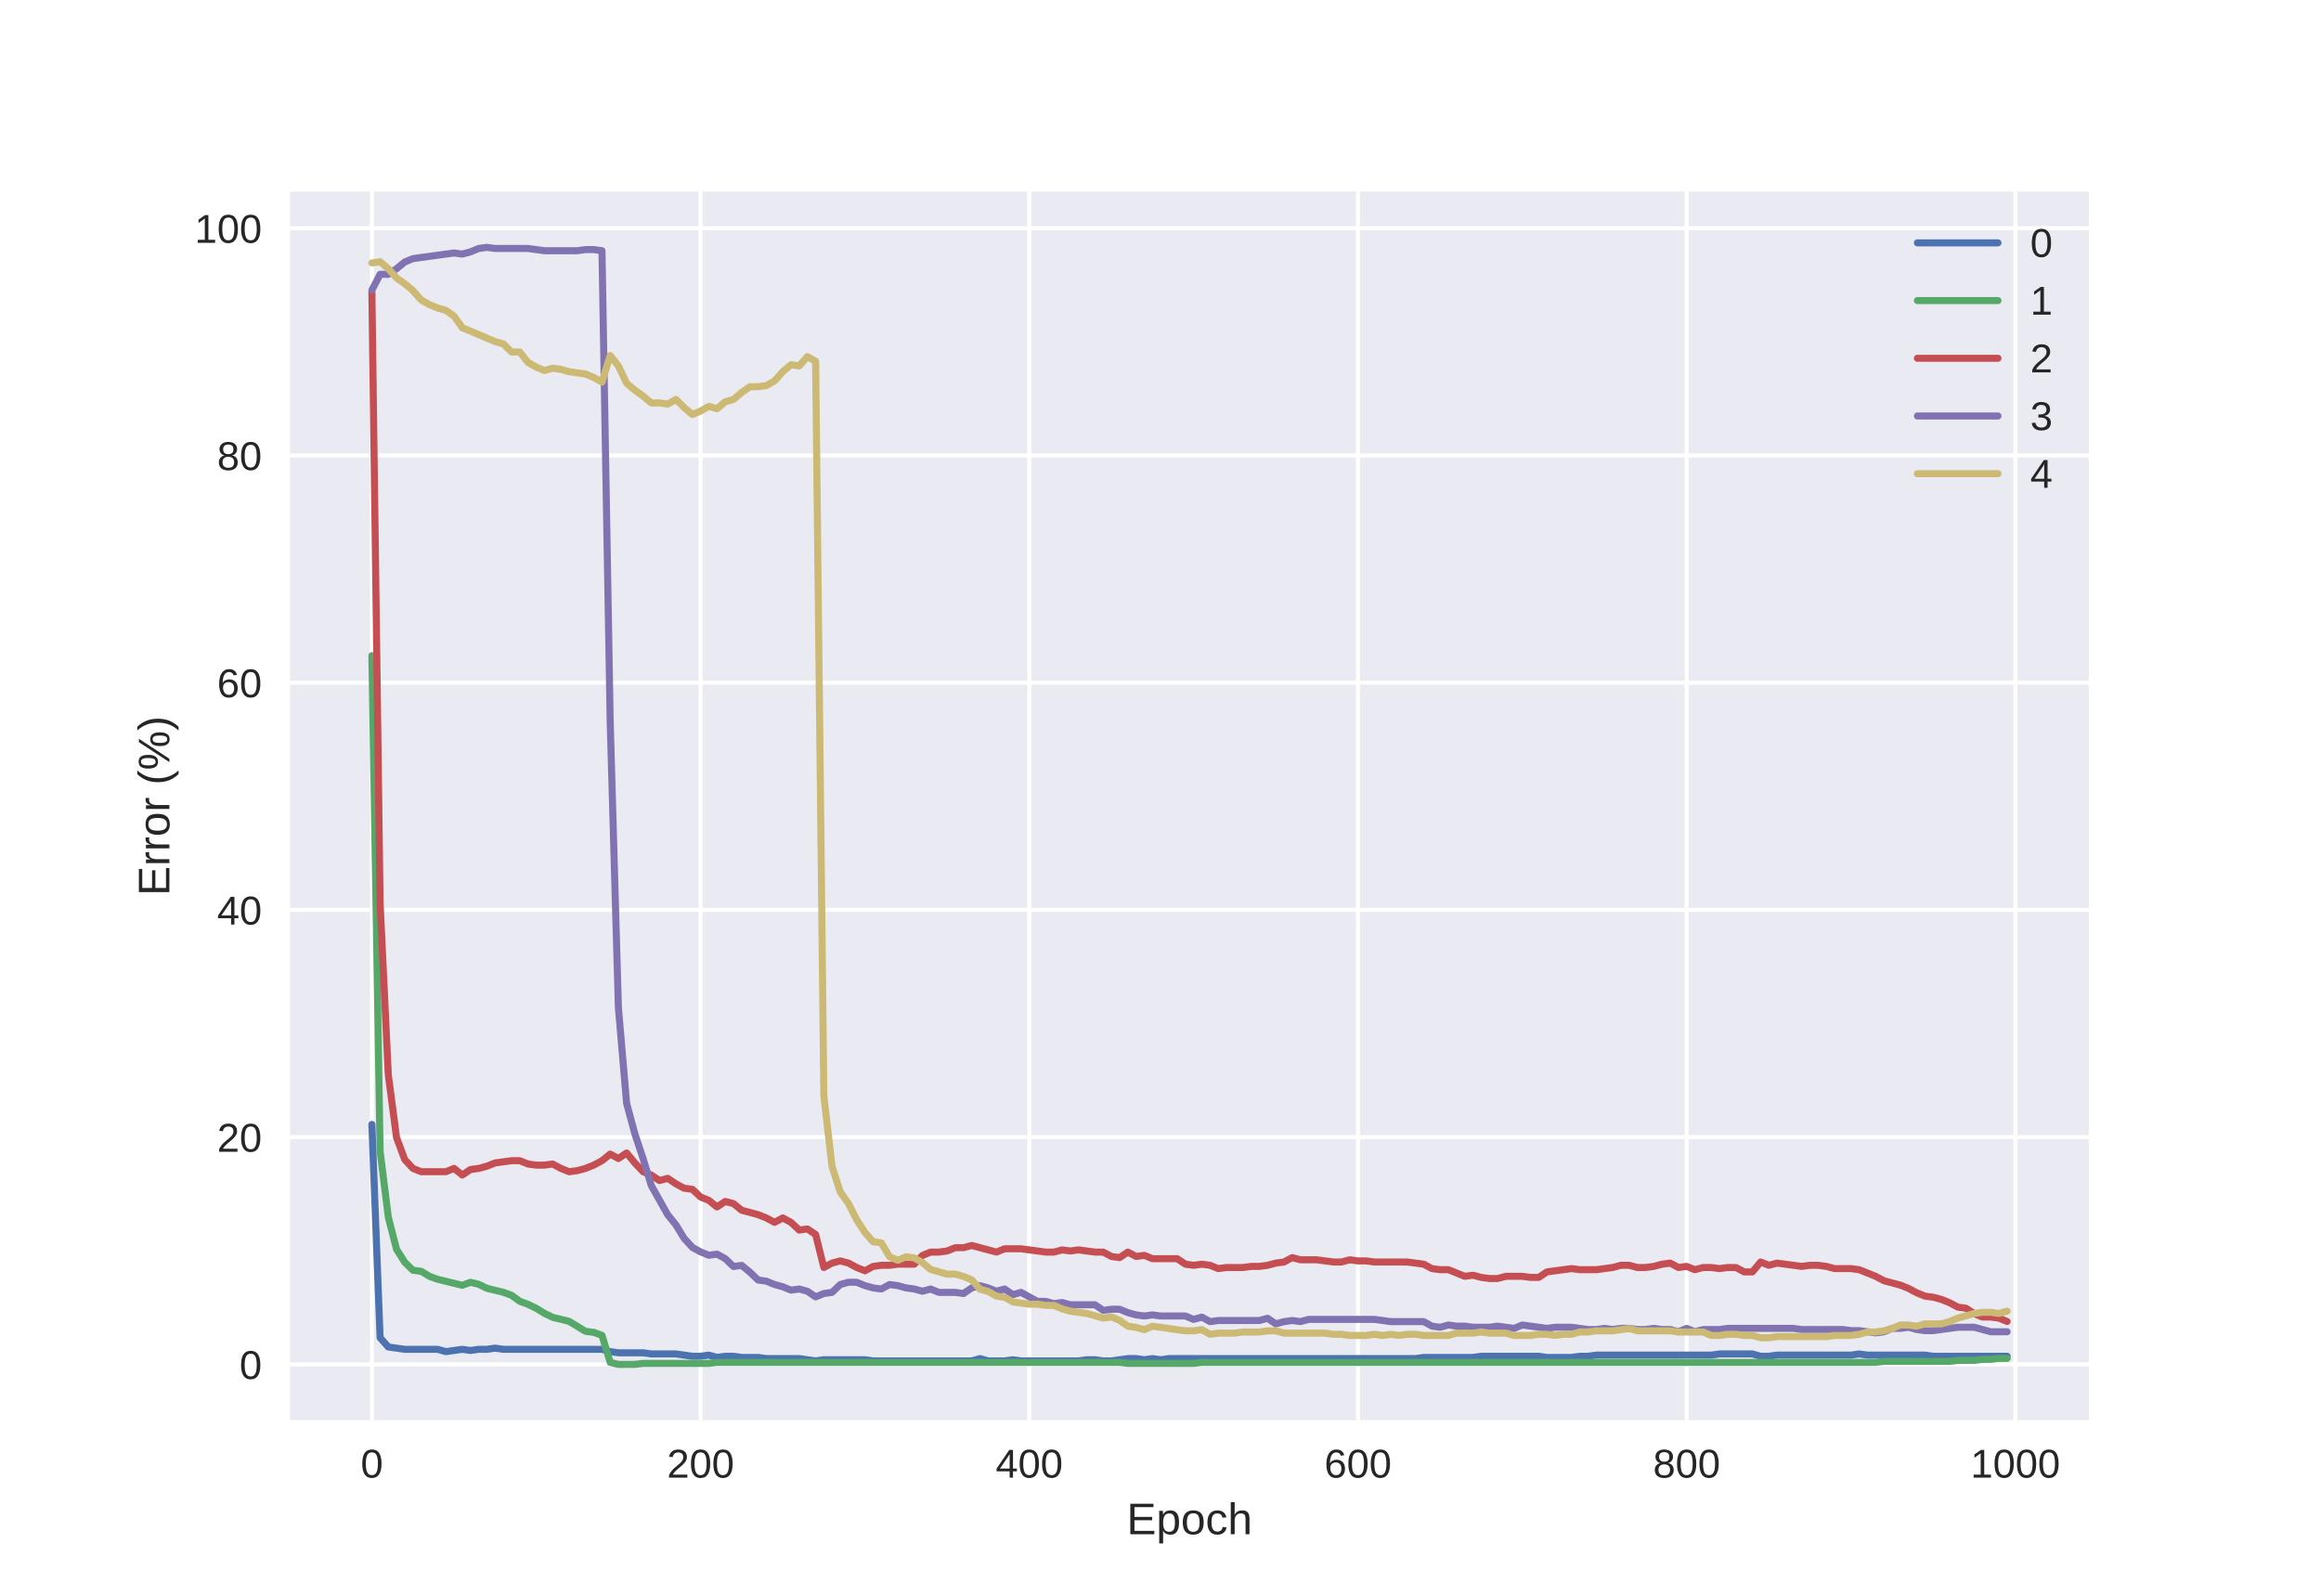 <?xml version="1.0" encoding="utf-8" standalone="no"?>
<!DOCTYPE svg PUBLIC "-//W3C//DTD SVG 1.1//EN"
  "http://www.w3.org/Graphics/SVG/1.1/DTD/svg11.dtd">
<!-- Created with matplotlib (https://matplotlib.org/) -->
<svg height="396pt" version="1.1" viewBox="0 0 576 396" width="576pt" xmlns="http://www.w3.org/2000/svg" xmlns:xlink="http://www.w3.org/1999/xlink">
 <defs>
  <style type="text/css">
*{stroke-linecap:butt;stroke-linejoin:round;}
  </style>
 </defs>
 <g id="figure_1">
  <g id="patch_1">
   <path d="M 0 396 
L 576 396 
L 576 0 
L 0 0 
z
" style="fill:#ffffff;"/>
  </g>
  <g id="axes_1">
   <g id="patch_2">
    <path d="M 72 352.44 
L 518.4 352.44 
L 518.4 47.52 
L 72 47.52 
z
" style="fill:#eaeaf2;"/>
   </g>
   <g id="matplotlib.axis_1">
    <g id="xtick_1">
     <g id="line2d_1">
      <path clip-path="url(#p3c50e3fef8)" d="M 92.291 352.44 
L 92.291 47.52 
" style="fill:none;stroke:#ffffff;stroke-linecap:round;"/>
     </g>
     <g id="line2d_2"/>
     <g id="text_1">
      <!-- 0 -->
      <defs>
       <path d="M 51.703 34.422 
Q 51.703 24.516 49.828 17.75 
Q 47.953 10.984 44.703 6.812 
Q 41.453 2.641 37.062 0.828 
Q 32.672 -0.984 27.688 -0.984 
Q 22.656 -0.984 18.312 0.828 
Q 13.969 2.641 10.766 6.781 
Q 7.562 10.938 5.734 17.703 
Q 3.906 24.469 3.906 34.422 
Q 3.906 44.828 5.734 51.641 
Q 7.562 58.453 10.781 62.5 
Q 14.016 66.547 18.406 68.188 
Q 22.797 69.828 27.984 69.828 
Q 32.906 69.828 37.219 68.188 
Q 41.547 66.547 44.766 62.5 
Q 48 58.453 49.844 51.641 
Q 51.703 44.828 51.703 34.422 
z
M 42.781 34.422 
Q 42.781 42.625 41.797 48.062 
Q 40.828 53.516 38.922 56.766 
Q 37.016 60.016 34.25 61.359 
Q 31.5 62.703 27.984 62.703 
Q 24.266 62.703 21.438 61.328 
Q 18.609 59.969 16.672 56.719 
Q 14.75 53.469 13.766 48.016 
Q 12.797 42.578 12.797 34.422 
Q 12.797 26.516 13.797 21.094 
Q 14.797 15.672 16.719 12.375 
Q 18.656 9.078 21.438 7.641 
Q 24.219 6.203 27.781 6.203 
Q 31.25 6.203 34.031 7.641 
Q 36.812 9.078 38.734 12.375 
Q 40.672 15.672 41.719 21.094 
Q 42.781 26.516 42.781 34.422 
z
" id="LiberationSans-48"/>
      </defs>
      <g style="fill:#262626;" transform="translate(89.51 366.687)scale(0.1 -0.1)">
       <use xlink:href="#LiberationSans-48"/>
      </g>
     </g>
    </g>
    <g id="xtick_2">
     <g id="line2d_3">
      <path clip-path="url(#p3c50e3fef8)" d="M 173.862 352.44 
L 173.862 47.52 
" style="fill:none;stroke:#ffffff;stroke-linecap:round;"/>
     </g>
     <g id="line2d_4"/>
     <g id="text_2">
      <!-- 200 -->
      <defs>
       <path d="M 5.031 0 
L 5.031 6.203 
Q 7.516 11.922 11.109 16.281 
Q 14.703 20.656 18.656 24.188 
Q 22.609 27.734 26.484 30.766 
Q 30.375 33.797 33.5 36.812 
Q 36.625 39.844 38.547 43.156 
Q 40.484 46.484 40.484 50.688 
Q 40.484 53.609 39.594 55.828 
Q 38.719 58.062 37.062 59.562 
Q 35.406 61.078 33.078 61.828 
Q 30.766 62.594 27.938 62.594 
Q 25.297 62.594 22.969 61.859 
Q 20.656 61.141 18.844 59.672 
Q 17.047 58.203 15.891 56.031 
Q 14.75 53.859 14.406 50.984 
L 5.422 51.812 
Q 5.859 55.516 7.469 58.781 
Q 9.078 62.062 11.906 64.531 
Q 14.75 67 18.719 68.406 
Q 22.703 69.828 27.938 69.828 
Q 33.062 69.828 37.062 68.609 
Q 41.062 67.391 43.812 64.984 
Q 46.578 62.594 48.047 59.078 
Q 49.516 55.562 49.516 50.984 
Q 49.516 47.516 48.266 44.391 
Q 47.016 41.266 44.938 38.422 
Q 42.875 35.594 40.141 32.953 
Q 37.406 30.328 34.422 27.812 
Q 31.453 25.297 28.422 22.828 
Q 25.391 20.359 22.719 17.859 
Q 20.062 15.375 17.969 12.812 
Q 15.875 10.25 14.703 7.469 
L 50.594 7.469 
L 50.594 0 
z
" id="LiberationSans-50"/>
      </defs>
      <g style="fill:#262626;" transform="translate(165.521 366.687)scale(0.1 -0.1)">
       <use xlink:href="#LiberationSans-50"/>
       <use x="55.615" xlink:href="#LiberationSans-48"/>
       <use x="111.23" xlink:href="#LiberationSans-48"/>
      </g>
     </g>
    </g>
    <g id="xtick_3">
     <g id="line2d_5">
      <path clip-path="url(#p3c50e3fef8)" d="M 255.434 352.44 
L 255.434 47.52 
" style="fill:none;stroke:#ffffff;stroke-linecap:round;"/>
     </g>
     <g id="line2d_6"/>
     <g id="text_3">
      <!-- 400 -->
      <defs>
       <path d="M 43.016 15.578 
L 43.016 0 
L 34.719 0 
L 34.719 15.578 
L 2.297 15.578 
L 2.297 22.406 
L 33.797 68.797 
L 43.016 68.797 
L 43.016 22.516 
L 52.688 22.516 
L 52.688 15.578 
z
M 34.719 58.891 
Q 34.625 58.641 34.234 57.938 
Q 33.844 57.234 33.344 56.344 
Q 32.859 55.469 32.344 54.562 
Q 31.844 53.656 31.453 53.078 
L 13.812 27.094 
Q 13.578 26.703 13.109 26.062 
Q 12.641 25.438 12.156 24.781 
Q 11.672 24.125 11.172 23.484 
Q 10.688 22.859 10.406 22.516 
L 34.719 22.516 
z
" id="LiberationSans-52"/>
      </defs>
      <g style="fill:#262626;" transform="translate(247.092 366.687)scale(0.1 -0.1)">
       <use xlink:href="#LiberationSans-52"/>
       <use x="55.615" xlink:href="#LiberationSans-48"/>
       <use x="111.23" xlink:href="#LiberationSans-48"/>
      </g>
     </g>
    </g>
    <g id="xtick_4">
     <g id="line2d_7">
      <path clip-path="url(#p3c50e3fef8)" d="M 337.005 352.44 
L 337.005 47.52 
" style="fill:none;stroke:#ffffff;stroke-linecap:round;"/>
     </g>
     <g id="line2d_8"/>
     <g id="text_4">
      <!-- 600 -->
      <defs>
       <path d="M 51.219 22.516 
Q 51.219 17.328 49.781 13 
Q 48.344 8.688 45.531 5.578 
Q 42.719 2.484 38.562 0.75 
Q 34.422 -0.984 29 -0.984 
Q 23 -0.984 18.5 1.312 
Q 14.016 3.609 11.031 7.922 
Q 8.062 12.25 6.562 18.531 
Q 5.078 24.812 5.078 32.812 
Q 5.078 42 6.766 48.922 
Q 8.453 55.859 11.625 60.5 
Q 14.797 65.141 19.359 67.484 
Q 23.922 69.828 29.688 69.828 
Q 33.203 69.828 36.281 69.094 
Q 39.359 68.359 41.875 66.719 
Q 44.391 65.094 46.281 62.406 
Q 48.188 59.719 49.312 55.812 
L 40.922 54.297 
Q 39.547 58.734 36.547 60.719 
Q 33.547 62.703 29.594 62.703 
Q 25.984 62.703 23.047 60.984 
Q 20.125 59.281 18.062 55.875 
Q 16.016 52.484 14.906 47.359 
Q 13.812 42.234 13.812 35.406 
Q 16.219 39.844 20.562 42.156 
Q 24.906 44.484 30.516 44.484 
Q 35.203 44.484 39.016 42.969 
Q 42.828 41.453 45.531 38.594 
Q 48.25 35.75 49.734 31.672 
Q 51.219 27.594 51.219 22.516 
z
M 42.281 22.125 
Q 42.281 25.688 41.406 28.562 
Q 40.531 31.453 38.766 33.469 
Q 37.016 35.5 34.422 36.594 
Q 31.844 37.703 28.422 37.703 
Q 26.031 37.703 23.578 36.984 
Q 21.141 36.281 19.156 34.688 
Q 17.188 33.109 15.938 30.516 
Q 14.703 27.938 14.703 24.219 
Q 14.703 20.406 15.672 17.109 
Q 16.656 13.812 18.484 11.375 
Q 20.312 8.938 22.891 7.516 
Q 25.484 6.109 28.719 6.109 
Q 31.891 6.109 34.406 7.203 
Q 36.922 8.297 38.672 10.375 
Q 40.438 12.453 41.359 15.422 
Q 42.281 18.406 42.281 22.125 
z
" id="LiberationSans-54"/>
      </defs>
      <g style="fill:#262626;" transform="translate(328.664 366.687)scale(0.1 -0.1)">
       <use xlink:href="#LiberationSans-54"/>
       <use x="55.615" xlink:href="#LiberationSans-48"/>
       <use x="111.23" xlink:href="#LiberationSans-48"/>
      </g>
     </g>
    </g>
    <g id="xtick_5">
     <g id="line2d_9">
      <path clip-path="url(#p3c50e3fef8)" d="M 418.577 352.44 
L 418.577 47.52 
" style="fill:none;stroke:#ffffff;stroke-linecap:round;"/>
     </g>
     <g id="line2d_10"/>
     <g id="text_5">
      <!-- 800 -->
      <defs>
       <path d="M 51.266 19.188 
Q 51.266 14.797 49.875 11.109 
Q 48.484 7.422 45.625 4.734 
Q 42.781 2.047 38.328 0.531 
Q 33.891 -0.984 27.828 -0.984 
Q 21.781 -0.984 17.359 0.531 
Q 12.938 2.047 10.031 4.703 
Q 7.125 7.375 5.734 11.062 
Q 4.344 14.75 4.344 19.094 
Q 4.344 22.859 5.484 25.781 
Q 6.641 28.719 8.562 30.828 
Q 10.5 32.953 12.969 34.25 
Q 15.438 35.547 18.062 35.984 
L 18.062 36.188 
Q 15.188 36.859 12.906 38.375 
Q 10.641 39.891 9.094 42.016 
Q 7.562 44.141 6.75 46.719 
Q 5.953 49.312 5.953 52.203 
Q 5.953 55.812 7.344 59 
Q 8.734 62.203 11.469 64.625 
Q 14.203 67.047 18.25 68.438 
Q 22.312 69.828 27.641 69.828 
Q 33.25 69.828 37.375 68.406 
Q 41.5 67 44.203 64.578 
Q 46.922 62.156 48.234 58.938 
Q 49.562 55.719 49.562 52.094 
Q 49.562 49.266 48.75 46.672 
Q 47.953 44.094 46.406 41.969 
Q 44.875 39.844 42.594 38.344 
Q 40.328 36.859 37.359 36.281 
L 37.359 36.078 
Q 40.328 35.594 42.859 34.297 
Q 45.406 33.016 47.266 30.891 
Q 49.125 28.766 50.188 25.828 
Q 51.266 22.906 51.266 19.188 
z
M 40.438 51.609 
Q 40.438 54.203 39.766 56.344 
Q 39.109 58.5 37.594 60.031 
Q 36.078 61.578 33.641 62.422 
Q 31.203 63.281 27.641 63.281 
Q 24.172 63.281 21.781 62.422 
Q 19.391 61.578 17.844 60.031 
Q 16.312 58.5 15.625 56.344 
Q 14.938 54.203 14.938 51.609 
Q 14.938 49.562 15.469 47.406 
Q 16.016 45.266 17.422 43.5 
Q 18.844 41.75 21.328 40.625 
Q 23.828 39.5 27.734 39.5 
Q 31.891 39.5 34.406 40.625 
Q 36.922 41.75 38.25 43.5 
Q 39.594 45.266 40.016 47.406 
Q 40.438 49.562 40.438 51.609 
z
M 42.141 20.016 
Q 42.141 22.516 41.453 24.828 
Q 40.766 27.156 39.109 28.938 
Q 37.453 30.719 34.641 31.812 
Q 31.844 32.906 27.641 32.906 
Q 23.781 32.906 21.062 31.812 
Q 18.359 30.719 16.672 28.906 
Q 14.984 27.094 14.203 24.719 
Q 13.422 22.359 13.422 19.828 
Q 13.422 16.656 14.203 14.031 
Q 14.984 11.422 16.688 9.547 
Q 18.406 7.672 21.188 6.641 
Q 23.969 5.609 27.938 5.609 
Q 31.938 5.609 34.672 6.641 
Q 37.406 7.672 39.062 9.547 
Q 40.719 11.422 41.422 14.078 
Q 42.141 16.75 42.141 20.016 
z
" id="LiberationSans-56"/>
      </defs>
      <g style="fill:#262626;" transform="translate(410.235 366.687)scale(0.1 -0.1)">
       <use xlink:href="#LiberationSans-56"/>
       <use x="55.615" xlink:href="#LiberationSans-48"/>
       <use x="111.23" xlink:href="#LiberationSans-48"/>
      </g>
     </g>
    </g>
    <g id="xtick_6">
     <g id="line2d_11">
      <path clip-path="url(#p3c50e3fef8)" d="M 500.148 352.44 
L 500.148 47.52 
" style="fill:none;stroke:#ffffff;stroke-linecap:round;"/>
     </g>
     <g id="line2d_12"/>
     <g id="text_6">
      <!-- 1000 -->
      <defs>
       <path d="M 7.625 0 
L 7.625 7.469 
L 25.141 7.469 
L 25.141 60.406 
L 9.625 49.312 
L 9.625 57.625 
L 25.875 68.797 
L 33.984 68.797 
L 33.984 7.469 
L 50.734 7.469 
L 50.734 0 
z
" id="LiberationSans-49"/>
      </defs>
      <g style="fill:#262626;" transform="translate(489.027 366.687)scale(0.1 -0.1)">
       <use xlink:href="#LiberationSans-49"/>
       <use x="55.615" xlink:href="#LiberationSans-48"/>
       <use x="111.23" xlink:href="#LiberationSans-48"/>
       <use x="166.846" xlink:href="#LiberationSans-48"/>
      </g>
     </g>
    </g>
    <g id="text_7">
     <!-- Epoch -->
     <defs>
      <path d="M 8.203 0 
L 8.203 68.797 
L 60.406 68.797 
L 60.406 61.188 
L 17.531 61.188 
L 17.531 39.109 
L 57.469 39.109 
L 57.469 31.594 
L 17.531 31.594 
L 17.531 7.625 
L 62.406 7.625 
L 62.406 0 
z
" id="LiberationSans-69"/>
      <path d="M 51.422 26.656 
Q 51.422 20.656 50.438 15.578 
Q 49.469 10.5 47.188 6.828 
Q 44.922 3.172 41.188 1.094 
Q 37.453 -0.984 31.984 -0.984 
Q 26.312 -0.984 22.062 1.172 
Q 17.828 3.328 15.578 8.203 
L 15.328 8.203 
Q 15.375 8.109 15.406 7.328 
Q 15.438 6.547 15.453 5.375 
Q 15.484 4.203 15.5 2.75 
Q 15.531 1.312 15.531 -0.094 
L 15.531 -20.75 
L 6.734 -20.75 
L 6.734 42.047 
Q 6.734 43.953 6.703 45.703 
Q 6.688 47.469 6.641 48.906 
Q 6.594 50.344 6.547 51.359 
Q 6.5 52.391 6.453 52.828 
L 14.938 52.828 
Q 14.984 52.688 15.062 51.797 
Q 15.141 50.922 15.203 49.672 
Q 15.281 48.438 15.359 47.016 
Q 15.438 45.609 15.438 44.344 
L 15.625 44.344 
Q 16.844 46.875 18.406 48.656 
Q 19.969 50.438 21.969 51.578 
Q 23.969 52.734 26.438 53.25 
Q 28.906 53.766 31.984 53.766 
Q 37.453 53.766 41.188 51.812 
Q 44.922 49.859 47.188 46.312 
Q 49.469 42.781 50.438 37.766 
Q 51.422 32.766 51.422 26.656 
z
M 42.188 26.469 
Q 42.188 31.344 41.594 35.156 
Q 41.016 38.969 39.578 41.594 
Q 38.141 44.234 35.734 45.594 
Q 33.344 46.969 29.734 46.969 
Q 26.812 46.969 24.219 46.141 
Q 21.625 45.312 19.703 42.969 
Q 17.781 40.625 16.656 36.5 
Q 15.531 32.375 15.531 25.781 
Q 15.531 20.172 16.453 16.281 
Q 17.391 12.406 19.172 10.016 
Q 20.953 7.625 23.578 6.562 
Q 26.219 5.516 29.641 5.516 
Q 33.297 5.516 35.719 6.922 
Q 38.141 8.344 39.578 11.031 
Q 41.016 13.719 41.594 17.594 
Q 42.188 21.484 42.188 26.469 
z
" id="LiberationSans-112"/>
      <path d="M 51.422 26.469 
Q 51.422 12.594 45.312 5.797 
Q 39.203 -0.984 27.594 -0.984 
Q 22.078 -0.984 17.719 0.672 
Q 13.375 2.344 10.375 5.766 
Q 7.375 9.188 5.781 14.328 
Q 4.203 19.484 4.203 26.469 
Q 4.203 53.812 27.875 53.812 
Q 34.031 53.812 38.5 52.094 
Q 42.969 50.391 45.828 46.969 
Q 48.688 43.562 50.047 38.422 
Q 51.422 33.297 51.422 26.469 
z
M 42.188 26.469 
Q 42.188 32.625 41.234 36.625 
Q 40.281 40.625 38.453 43.016 
Q 36.625 45.406 33.984 46.359 
Q 31.344 47.312 28.031 47.312 
Q 24.656 47.312 21.938 46.312 
Q 19.234 45.312 17.328 42.891 
Q 15.438 40.484 14.422 36.469 
Q 13.422 32.469 13.422 26.469 
Q 13.422 20.312 14.5 16.281 
Q 15.578 12.25 17.453 9.859 
Q 19.344 7.469 21.906 6.484 
Q 24.469 5.516 27.484 5.516 
Q 30.859 5.516 33.594 6.469 
Q 36.328 7.422 38.234 9.812 
Q 40.141 12.203 41.156 16.25 
Q 42.188 20.312 42.188 26.469 
z
" id="LiberationSans-111"/>
      <path d="M 13.422 26.656 
Q 13.422 22.125 14.078 18.312 
Q 14.75 14.5 16.312 11.734 
Q 17.875 8.984 20.438 7.469 
Q 23 5.953 26.766 5.953 
Q 31.453 5.953 34.594 8.484 
Q 37.75 11.031 38.484 16.312 
L 47.359 15.719 
Q 46.922 12.453 45.453 9.422 
Q 44 6.391 41.484 4.094 
Q 38.969 1.812 35.344 0.406 
Q 31.734 -0.984 27 -0.984 
Q 20.797 -0.984 16.453 1.109 
Q 12.109 3.219 9.391 6.906 
Q 6.688 10.594 5.469 15.594 
Q 4.25 20.609 4.25 26.469 
Q 4.25 31.781 5.125 35.859 
Q 6 39.938 7.594 42.984 
Q 9.188 46.047 11.328 48.125 
Q 13.484 50.203 15.984 51.438 
Q 18.5 52.688 21.281 53.25 
Q 24.078 53.812 26.906 53.812 
Q 31.344 53.812 34.812 52.594 
Q 38.281 51.375 40.797 49.25 
Q 43.312 47.125 44.875 44.234 
Q 46.438 41.359 47.078 38.031 
L 38.031 37.359 
Q 37.359 41.75 34.562 44.328 
Q 31.781 46.922 26.656 46.922 
Q 22.906 46.922 20.391 45.672 
Q 17.875 44.438 16.312 41.922 
Q 14.75 39.406 14.078 35.594 
Q 13.422 31.781 13.422 26.656 
z
" id="LiberationSans-99"/>
      <path d="M 15.484 43.797 
Q 16.938 46.484 18.641 48.359 
Q 20.359 50.25 22.406 51.469 
Q 24.469 52.688 26.906 53.25 
Q 29.344 53.812 32.375 53.812 
Q 37.453 53.812 40.703 52.438 
Q 43.953 51.078 45.828 48.609 
Q 47.703 46.141 48.406 42.719 
Q 49.125 39.312 49.125 35.203 
L 49.125 0 
L 40.281 0 
L 40.281 33.5 
Q 40.281 36.859 39.859 39.391 
Q 39.453 41.938 38.281 43.625 
Q 37.109 45.312 34.953 46.156 
Q 32.812 47.016 29.391 47.016 
Q 26.266 47.016 23.75 45.891 
Q 21.234 44.781 19.453 42.719 
Q 17.672 40.672 16.688 37.734 
Q 15.719 34.812 15.719 31.156 
L 15.719 0 
L 6.938 0 
L 6.938 72.469 
L 15.719 72.469 
L 15.719 53.609 
Q 15.719 52 15.672 50.391 
Q 15.625 48.781 15.547 47.406 
Q 15.484 46.047 15.422 45.094 
Q 15.375 44.141 15.328 43.797 
z
" id="LiberationSans-104"/>
     </defs>
     <g style="fill:#262626;" transform="translate(279.606 380.733)scale(0.11 -0.11)">
      <use xlink:href="#LiberationSans-69"/>
      <use x="66.699" xlink:href="#LiberationSans-112"/>
      <use x="122.314" xlink:href="#LiberationSans-111"/>
      <use x="177.93" xlink:href="#LiberationSans-99"/>
      <use x="227.93" xlink:href="#LiberationSans-104"/>
     </g>
    </g>
   </g>
   <g id="matplotlib.axis_2">
    <g id="ytick_1">
     <g id="line2d_13">
      <path clip-path="url(#p3c50e3fef8)" d="M 72 338.58 
L 518.4 338.58 
" style="fill:none;stroke:#ffffff;stroke-linecap:round;"/>
     </g>
     <g id="line2d_14"/>
     <g id="text_8">
      <!-- 0 -->
      <g style="fill:#262626;" transform="translate(59.439 342.203)scale(0.1 -0.1)">
       <use xlink:href="#LiberationSans-48"/>
      </g>
     </g>
    </g>
    <g id="ytick_2">
     <g id="line2d_15">
      <path clip-path="url(#p3c50e3fef8)" d="M 72 282.191 
L 518.4 282.191 
" style="fill:none;stroke:#ffffff;stroke-linecap:round;"/>
     </g>
     <g id="line2d_16"/>
     <g id="text_9">
      <!-- 20 -->
      <g style="fill:#262626;" transform="translate(53.878 285.814)scale(0.1 -0.1)">
       <use xlink:href="#LiberationSans-50"/>
       <use x="55.615" xlink:href="#LiberationSans-48"/>
      </g>
     </g>
    </g>
    <g id="ytick_3">
     <g id="line2d_17">
      <path clip-path="url(#p3c50e3fef8)" d="M 72 225.802 
L 518.4 225.802 
" style="fill:none;stroke:#ffffff;stroke-linecap:round;"/>
     </g>
     <g id="line2d_18"/>
     <g id="text_10">
      <!-- 40 -->
      <g style="fill:#262626;" transform="translate(53.878 229.425)scale(0.1 -0.1)">
       <use xlink:href="#LiberationSans-52"/>
       <use x="55.615" xlink:href="#LiberationSans-48"/>
      </g>
     </g>
    </g>
    <g id="ytick_4">
     <g id="line2d_19">
      <path clip-path="url(#p3c50e3fef8)" d="M 72 169.413 
L 518.4 169.413 
" style="fill:none;stroke:#ffffff;stroke-linecap:round;"/>
     </g>
     <g id="line2d_20"/>
     <g id="text_11">
      <!-- 60 -->
      <g style="fill:#262626;" transform="translate(53.878 173.036)scale(0.1 -0.1)">
       <use xlink:href="#LiberationSans-54"/>
       <use x="55.615" xlink:href="#LiberationSans-48"/>
      </g>
     </g>
    </g>
    <g id="ytick_5">
     <g id="line2d_21">
      <path clip-path="url(#p3c50e3fef8)" d="M 72 113.024 
L 518.4 113.024 
" style="fill:none;stroke:#ffffff;stroke-linecap:round;"/>
     </g>
     <g id="line2d_22"/>
     <g id="text_12">
      <!-- 80 -->
      <g style="fill:#262626;" transform="translate(53.878 116.647)scale(0.1 -0.1)">
       <use xlink:href="#LiberationSans-56"/>
       <use x="55.615" xlink:href="#LiberationSans-48"/>
      </g>
     </g>
    </g>
    <g id="ytick_6">
     <g id="line2d_23">
      <path clip-path="url(#p3c50e3fef8)" d="M 72 56.634 
L 518.4 56.634 
" style="fill:none;stroke:#ffffff;stroke-linecap:round;"/>
     </g>
     <g id="line2d_24"/>
     <g id="text_13">
      <!-- 100 -->
      <g style="fill:#262626;" transform="translate(48.317 60.258)scale(0.1 -0.1)">
       <use xlink:href="#LiberationSans-49"/>
       <use x="55.615" xlink:href="#LiberationSans-48"/>
       <use x="111.23" xlink:href="#LiberationSans-48"/>
      </g>
     </g>
    </g>
    <g id="text_14">
     <!-- Error (%) -->
     <defs>
      <path d="M 6.938 0 
L 6.938 40.531 
Q 6.938 42.188 6.906 43.922 
Q 6.891 45.656 6.828 47.266 
Q 6.781 48.875 6.734 50.281 
Q 6.688 51.703 6.641 52.828 
L 14.938 52.828 
Q 14.984 51.703 15.062 50.266 
Q 15.141 48.828 15.203 47.312 
Q 15.281 45.797 15.297 44.406 
Q 15.328 43.016 15.328 42.047 
L 15.531 42.047 
Q 16.453 45.062 17.5 47.281 
Q 18.562 49.516 19.969 50.953 
Q 21.391 52.391 23.344 53.094 
Q 25.297 53.812 28.078 53.812 
Q 29.156 53.812 30.125 53.641 
Q 31.109 53.469 31.641 53.328 
L 31.641 45.266 
Q 30.766 45.516 29.594 45.625 
Q 28.422 45.75 26.953 45.75 
Q 23.922 45.75 21.797 44.375 
Q 19.672 43.016 18.328 40.594 
Q 17 38.188 16.359 34.844 
Q 15.719 31.5 15.719 27.547 
L 15.719 0 
z
" id="LiberationSans-114"/>
      <path id="LiberationSans-32"/>
      <path d="M 6.203 25.984 
Q 6.203 32.766 7.219 38.969 
Q 8.25 45.172 10.438 50.875 
Q 12.641 56.594 16.062 61.953 
Q 19.484 67.328 24.219 72.469 
L 32.719 72.469 
Q 28.125 67.328 24.781 61.938 
Q 21.438 56.547 19.281 50.797 
Q 17.141 45.062 16.094 38.859 
Q 15.047 32.672 15.047 25.875 
Q 15.047 19.094 16.094 12.891 
Q 17.141 6.688 19.281 0.922 
Q 21.438 -4.828 24.781 -10.203 
Q 28.125 -15.578 32.719 -20.703 
L 24.219 -20.703 
Q 19.484 -15.578 16.062 -10.203 
Q 12.641 -4.828 10.438 0.875 
Q 8.25 6.594 7.219 12.766 
Q 6.203 18.953 6.203 25.781 
z
" id="LiberationSans-40"/>
      <path d="M 85.359 21.188 
Q 85.359 15.094 84.109 10.906 
Q 82.859 6.734 80.734 4.172 
Q 78.609 1.609 75.781 0.5 
Q 72.953 -0.594 69.734 -0.594 
Q 66.5 -0.594 63.688 0.5 
Q 60.891 1.609 58.812 4.141 
Q 56.734 6.688 55.531 10.859 
Q 54.344 15.047 54.344 21.188 
Q 54.344 27.688 55.516 31.938 
Q 56.688 36.188 58.781 38.703 
Q 60.891 41.219 63.75 42.219 
Q 66.609 43.219 69.922 43.219 
Q 73.141 43.219 75.953 42.219 
Q 78.766 41.219 80.828 38.703 
Q 82.906 36.188 84.125 31.938 
Q 85.359 27.688 85.359 21.188 
z
M 25.734 0 
L 18.172 0 
L 63.188 68.797 
L 70.844 68.797 
z
M 19.234 69.391 
Q 22.359 69.391 25.141 68.391 
Q 27.938 67.391 30.031 64.891 
Q 32.125 62.406 33.312 58.203 
Q 34.516 54 34.516 47.609 
Q 34.516 41.453 33.297 37.25 
Q 32.078 33.062 30 30.438 
Q 27.938 27.828 25.094 26.703 
Q 22.266 25.594 19.047 25.594 
Q 15.766 25.594 12.938 26.703 
Q 10.109 27.828 8.031 30.422 
Q 5.953 33.016 4.75 37.203 
Q 3.562 41.406 3.562 47.609 
Q 3.562 54 4.75 58.203 
Q 5.953 62.406 8.047 64.891 
Q 10.156 67.391 13.031 68.391 
Q 15.922 69.391 19.234 69.391 
z
M 78.125 21.188 
Q 78.125 26.031 77.578 29.219 
Q 77.047 32.422 76 34.328 
Q 74.953 36.234 73.406 37.016 
Q 71.875 37.797 69.922 37.797 
Q 67.875 37.797 66.312 36.984 
Q 64.75 36.188 63.672 34.281 
Q 62.594 32.375 62.062 29.172 
Q 61.531 25.984 61.531 21.188 
Q 61.531 16.547 62.078 13.422 
Q 62.641 10.297 63.688 8.375 
Q 64.75 6.453 66.281 5.609 
Q 67.828 4.781 69.828 4.781 
Q 71.734 4.781 73.266 5.609 
Q 74.812 6.453 75.875 8.375 
Q 76.953 10.297 77.531 13.422 
Q 78.125 16.547 78.125 21.188 
z
M 27.344 47.609 
Q 27.344 52.391 26.797 55.562 
Q 26.266 58.734 25.234 60.641 
Q 24.219 62.547 22.703 63.328 
Q 21.188 64.109 19.234 64.109 
Q 17.141 64.109 15.547 63.297 
Q 13.969 62.5 12.891 60.594 
Q 11.812 58.688 11.281 55.516 
Q 10.75 52.344 10.75 47.609 
Q 10.75 42.969 11.297 39.797 
Q 11.859 36.625 12.906 34.688 
Q 13.969 32.766 15.531 31.938 
Q 17.094 31.109 19.141 31.109 
Q 21 31.109 22.516 31.938 
Q 24.031 32.766 25.094 34.688 
Q 26.172 36.625 26.75 39.797 
Q 27.344 42.969 27.344 47.609 
z
" id="LiberationSans-37"/>
      <path d="M 27.094 25.781 
Q 27.094 18.953 26.062 12.766 
Q 25.047 6.594 22.844 0.875 
Q 20.656 -4.828 17.234 -10.203 
Q 13.812 -15.578 9.078 -20.703 
L 0.594 -20.703 
Q 5.172 -15.578 8.516 -10.203 
Q 11.859 -4.828 14 0.922 
Q 16.156 6.688 17.203 12.891 
Q 18.266 19.094 18.266 25.875 
Q 18.266 32.672 17.203 38.859 
Q 16.156 45.062 14 50.797 
Q 11.859 56.547 8.516 61.938 
Q 5.172 67.328 0.594 72.469 
L 9.078 72.469 
Q 13.812 67.328 17.234 61.953 
Q 20.656 56.594 22.844 50.875 
Q 25.047 45.172 26.062 38.969 
Q 27.094 32.766 27.094 25.984 
z
" id="LiberationSans-41"/>
     </defs>
     <g style="fill:#262626;" transform="translate(42.035 222.282)rotate(-90)scale(0.11 -0.11)">
      <use xlink:href="#LiberationSans-69"/>
      <use x="66.699" xlink:href="#LiberationSans-114"/>
      <use x="100" xlink:href="#LiberationSans-114"/>
      <use x="133.301" xlink:href="#LiberationSans-111"/>
      <use x="188.916" xlink:href="#LiberationSans-114"/>
      <use x="222.217" xlink:href="#LiberationSans-32"/>
      <use x="250" xlink:href="#LiberationSans-40"/>
      <use x="283.301" xlink:href="#LiberationSans-37"/>
      <use x="372.217" xlink:href="#LiberationSans-41"/>
     </g>
    </g>
   </g>
   <g id="line2d_25">
    <path clip-path="url(#p3c50e3fef8)" d="M 92.291 279.026 
L 94.33 331.963 
L 96.369 334.265 
L 100.448 334.84 
L 108.605 334.84 
L 110.644 335.415 
L 114.723 334.84 
L 116.762 335.128 
L 118.802 334.84 
L 120.841 334.84 
L 122.88 334.552 
L 124.92 334.84 
L 149.391 334.84 
L 151.43 335.415 
L 153.47 335.703 
L 159.587 335.703 
L 161.627 335.991 
L 167.745 335.991 
L 171.823 336.566 
L 173.862 336.566 
L 175.902 336.278 
L 177.941 336.854 
L 179.98 336.566 
L 182.02 336.566 
L 184.059 336.854 
L 188.137 336.854 
L 190.177 337.142 
L 198.334 337.142 
L 202.412 337.717 
L 204.452 337.429 
L 214.648 337.429 
L 216.687 337.717 
L 241.159 337.717 
L 243.198 337.142 
L 245.237 337.717 
L 249.316 337.717 
L 251.355 337.429 
L 253.395 337.717 
L 267.67 337.717 
L 269.709 337.429 
L 271.748 337.429 
L 273.787 337.717 
L 275.827 337.717 
L 279.905 337.142 
L 281.945 337.142 
L 283.984 337.429 
L 286.023 337.142 
L 288.062 337.429 
L 290.102 337.142 
L 351.28 337.142 
L 353.32 336.854 
L 365.555 336.854 
L 367.595 336.566 
L 381.87 336.566 
L 383.909 336.854 
L 390.027 336.854 
L 392.066 336.566 
L 394.105 336.566 
L 396.145 336.278 
L 424.695 336.278 
L 426.734 335.991 
L 434.891 335.991 
L 436.93 336.566 
L 438.97 336.566 
L 441.009 336.278 
L 459.363 336.278 
L 461.402 335.991 
L 463.441 336.278 
L 477.716 336.278 
L 479.756 336.566 
L 498.109 336.566 
L 498.109 336.566 
" style="fill:none;stroke:#4c72b0;stroke-linecap:round;stroke-width:1.75;"/>
   </g>
   <g id="line2d_26">
    <path clip-path="url(#p3c50e3fef8)" d="M 92.291 162.706 
L 94.33 285.669 
L 96.369 302.064 
L 98.409 310.013 
L 100.448 313.242 
L 102.487 315.229 
L 104.527 315.478 
L 106.566 316.72 
L 108.605 317.465 
L 114.723 318.956 
L 116.762 318.21 
L 118.802 318.707 
L 120.841 319.701 
L 124.92 320.694 
L 126.959 321.44 
L 128.998 322.93 
L 131.037 323.675 
L 133.077 324.669 
L 135.116 325.911 
L 137.155 326.905 
L 141.234 327.898 
L 145.312 330.382 
L 147.352 330.631 
L 149.391 331.376 
L 151.43 338.083 
L 153.47 338.58 
L 157.548 338.58 
L 159.587 338.332 
L 175.902 338.332 
L 177.941 338.083 
L 277.866 338.083 
L 279.905 338.332 
L 296.22 338.332 
L 298.259 338.083 
L 465.48 338.083 
L 467.52 337.835 
L 483.834 337.835 
L 485.873 337.586 
L 489.952 337.586 
L 491.991 337.338 
L 494.031 337.338 
L 496.07 337.09 
L 498.109 337.09 
L 498.109 337.09 
" style="fill:none;stroke:#55a868;stroke-linecap:round;stroke-width:1.75;"/>
   </g>
   <g id="line2d_27">
    <path clip-path="url(#p3c50e3fef8)" d="M 92.291 72.48 
L 94.33 224.108 
L 96.369 266.728 
L 98.409 282.3 
L 100.448 287.764 
L 102.487 289.95 
L 104.527 290.769 
L 110.644 290.769 
L 112.684 289.95 
L 114.723 291.589 
L 116.762 290.223 
L 118.802 289.95 
L 120.841 289.403 
L 122.88 288.584 
L 126.959 288.037 
L 128.998 288.037 
L 131.037 288.857 
L 133.077 289.13 
L 135.116 289.13 
L 137.155 288.857 
L 139.195 289.95 
L 141.234 290.769 
L 143.273 290.496 
L 145.312 289.95 
L 147.352 289.13 
L 149.391 288.037 
L 151.43 286.398 
L 153.47 287.491 
L 155.509 286.125 
L 157.548 288.584 
L 159.587 290.769 
L 161.627 291.589 
L 163.666 292.955 
L 165.705 292.409 
L 167.745 293.775 
L 169.784 294.868 
L 171.823 295.141 
L 173.862 297.053 
L 175.902 297.873 
L 177.941 299.512 
L 179.98 298.146 
L 182.02 298.692 
L 184.059 300.332 
L 188.137 301.424 
L 190.177 302.244 
L 192.216 303.337 
L 194.255 302.244 
L 196.295 303.337 
L 198.334 305.249 
L 200.373 304.976 
L 202.412 306.342 
L 204.452 314.538 
L 206.491 313.445 
L 208.53 312.899 
L 210.57 313.445 
L 212.609 314.538 
L 214.648 315.358 
L 216.687 314.265 
L 218.727 313.992 
L 220.766 313.992 
L 222.805 313.719 
L 226.884 313.719 
L 228.923 311.533 
L 230.962 310.713 
L 233.002 310.713 
L 235.041 310.44 
L 237.08 309.62 
L 239.12 309.62 
L 241.159 309.074 
L 247.277 310.713 
L 249.316 309.894 
L 253.395 309.894 
L 259.512 310.713 
L 261.552 310.713 
L 263.591 310.167 
L 265.63 310.44 
L 267.67 310.167 
L 271.748 310.713 
L 273.787 310.713 
L 275.827 311.806 
L 277.866 312.079 
L 279.905 310.713 
L 281.945 311.806 
L 283.984 311.533 
L 286.023 312.353 
L 292.141 312.353 
L 294.18 313.719 
L 296.22 313.992 
L 298.259 313.719 
L 300.298 313.992 
L 302.338 314.811 
L 304.377 314.538 
L 308.455 314.538 
L 310.495 314.265 
L 312.534 314.265 
L 314.573 313.992 
L 316.613 313.445 
L 318.652 313.172 
L 320.691 312.079 
L 322.73 312.626 
L 326.809 312.626 
L 330.888 313.172 
L 332.927 313.172 
L 334.966 312.626 
L 337.005 312.899 
L 339.045 312.899 
L 341.084 313.172 
L 349.241 313.172 
L 353.32 313.719 
L 355.359 314.811 
L 357.398 315.085 
L 359.438 315.085 
L 363.516 316.724 
L 365.555 316.451 
L 367.595 316.997 
L 369.634 317.27 
L 371.673 317.27 
L 373.713 316.724 
L 377.791 316.724 
L 379.83 316.997 
L 381.87 316.997 
L 383.909 315.631 
L 390.027 314.811 
L 392.066 315.085 
L 396.145 315.085 
L 400.223 314.538 
L 402.263 313.992 
L 404.302 313.992 
L 406.341 314.538 
L 408.38 314.538 
L 410.42 314.265 
L 412.459 313.719 
L 414.498 313.445 
L 416.538 314.538 
L 418.577 314.265 
L 420.616 315.085 
L 422.655 314.538 
L 424.695 314.538 
L 426.734 314.811 
L 428.773 314.538 
L 430.813 314.538 
L 432.852 315.631 
L 434.891 315.631 
L 436.93 313.172 
L 438.97 313.992 
L 441.009 313.445 
L 447.127 314.265 
L 449.166 313.992 
L 451.205 313.992 
L 453.245 314.265 
L 455.284 314.811 
L 459.363 314.811 
L 461.402 315.085 
L 465.48 316.724 
L 467.52 317.817 
L 471.598 318.909 
L 473.638 319.729 
L 475.677 320.822 
L 477.716 321.641 
L 479.756 321.915 
L 481.795 322.461 
L 483.834 323.281 
L 485.873 324.373 
L 487.913 324.647 
L 489.952 326.013 
L 491.991 326.832 
L 494.031 326.832 
L 496.07 327.105 
L 498.109 327.925 
L 498.109 327.925 
" style="fill:none;stroke:#c44e52;stroke-linecap:round;stroke-width:1.75;"/>
   </g>
   <g id="line2d_28">
    <path clip-path="url(#p3c50e3fef8)" d="M 92.291 71.988 
L 94.33 68.08 
L 96.369 68.08 
L 98.409 66.684 
L 100.448 65.009 
L 102.487 64.172 
L 112.684 62.776 
L 114.723 63.055 
L 116.762 62.497 
L 118.802 61.659 
L 120.841 61.38 
L 122.88 61.659 
L 131.037 61.659 
L 135.116 62.217 
L 143.273 62.217 
L 145.312 61.938 
L 147.352 61.938 
L 149.391 62.217 
L 151.43 179.183 
L 153.47 250.088 
L 155.509 273.816 
L 157.548 281.353 
L 159.587 287.495 
L 161.627 294.195 
L 165.705 301.453 
L 167.745 303.965 
L 169.784 307.315 
L 171.823 309.548 
L 173.862 310.665 
L 175.902 311.502 
L 177.941 311.223 
L 179.98 312.34 
L 182.02 314.294 
L 184.059 314.014 
L 186.098 315.689 
L 188.137 317.643 
L 190.177 317.923 
L 192.216 318.76 
L 194.255 319.318 
L 196.295 320.156 
L 198.334 319.877 
L 200.373 320.435 
L 202.412 321.831 
L 204.452 320.993 
L 206.491 320.714 
L 208.53 318.76 
L 210.57 318.202 
L 212.609 318.202 
L 214.648 319.039 
L 216.687 319.598 
L 218.727 319.877 
L 220.766 318.76 
L 222.805 319.039 
L 224.845 319.598 
L 226.884 319.877 
L 228.923 320.435 
L 230.962 319.877 
L 233.002 320.714 
L 237.08 320.714 
L 239.12 320.993 
L 241.159 319.598 
L 243.198 319.039 
L 245.237 319.598 
L 247.277 320.435 
L 249.316 319.877 
L 251.355 321.272 
L 253.395 320.714 
L 257.473 322.947 
L 259.512 322.947 
L 261.552 323.506 
L 263.591 323.227 
L 265.63 323.785 
L 271.748 323.785 
L 273.787 325.181 
L 275.827 324.901 
L 277.866 324.901 
L 279.905 325.739 
L 281.945 326.297 
L 283.984 326.576 
L 286.023 326.297 
L 288.062 326.576 
L 294.18 326.576 
L 296.22 327.414 
L 298.259 326.856 
L 300.298 327.972 
L 302.338 327.693 
L 312.534 327.693 
L 314.573 327.135 
L 316.613 328.53 
L 318.652 327.972 
L 320.691 327.693 
L 322.73 327.972 
L 324.77 327.414 
L 341.084 327.414 
L 345.163 327.972 
L 353.32 327.972 
L 355.359 329.089 
L 357.398 329.368 
L 359.438 328.81 
L 361.477 329.089 
L 363.516 329.089 
L 365.555 329.368 
L 369.634 329.368 
L 371.673 329.089 
L 375.752 329.647 
L 377.791 328.81 
L 383.909 329.647 
L 385.948 329.368 
L 390.027 329.368 
L 394.105 329.926 
L 396.145 329.926 
L 398.184 329.647 
L 400.223 329.926 
L 402.263 329.647 
L 404.302 329.647 
L 406.341 329.926 
L 408.38 329.926 
L 410.42 329.647 
L 412.459 329.926 
L 414.498 329.926 
L 416.538 330.485 
L 418.577 329.647 
L 420.616 330.485 
L 422.655 329.926 
L 426.734 329.926 
L 428.773 329.647 
L 445.088 329.647 
L 447.127 329.926 
L 457.323 329.926 
L 459.363 330.205 
L 461.402 330.205 
L 465.48 330.764 
L 467.52 330.485 
L 469.559 329.647 
L 471.598 329.647 
L 473.638 329.368 
L 475.677 329.926 
L 477.716 330.205 
L 479.756 330.205 
L 485.873 329.368 
L 489.952 329.368 
L 494.031 330.485 
L 498.109 330.485 
L 498.109 330.485 
" style="fill:none;stroke:#8172b2;stroke-linecap:round;stroke-width:1.75;"/>
   </g>
   <g id="line2d_29">
    <path clip-path="url(#p3c50e3fef8)" d="M 92.291 65.248 
L 94.33 64.961 
L 96.369 66.683 
L 98.409 68.98 
L 100.448 70.416 
L 102.487 72.139 
L 104.527 74.435 
L 106.566 75.584 
L 108.605 76.445 
L 110.644 77.019 
L 112.684 78.455 
L 114.723 81.326 
L 122.88 84.772 
L 124.92 85.346 
L 126.959 87.356 
L 128.998 87.356 
L 131.037 89.94 
L 133.077 91.088 
L 135.116 91.949 
L 137.155 91.375 
L 139.195 91.662 
L 141.234 92.236 
L 145.312 92.811 
L 147.352 93.672 
L 149.391 94.82 
L 151.43 88.217 
L 153.47 90.801 
L 155.509 95.108 
L 157.548 96.83 
L 159.587 98.266 
L 161.627 99.989 
L 163.666 99.989 
L 165.705 100.276 
L 167.745 99.127 
L 169.784 101.137 
L 171.823 102.86 
L 173.862 101.998 
L 175.902 100.85 
L 177.941 101.424 
L 179.98 99.701 
L 182.02 99.127 
L 184.059 97.405 
L 186.098 95.969 
L 188.137 95.969 
L 190.177 95.682 
L 192.216 94.533 
L 194.255 92.236 
L 196.295 90.514 
L 198.334 90.801 
L 200.373 88.504 
L 202.412 89.652 
L 204.452 271.97 
L 206.491 289.484 
L 208.53 295.8 
L 210.57 298.671 
L 212.609 302.691 
L 214.648 305.849 
L 216.687 308.146 
L 218.727 308.433 
L 220.766 311.878 
L 222.805 312.74 
L 224.845 311.878 
L 226.884 312.166 
L 228.923 313.314 
L 230.962 315.037 
L 235.041 316.185 
L 237.08 316.185 
L 239.12 316.759 
L 241.159 317.621 
L 243.198 319.918 
L 245.237 320.492 
L 247.277 321.64 
L 249.316 321.927 
L 251.355 323.076 
L 255.434 323.65 
L 257.473 323.65 
L 259.512 323.937 
L 261.552 323.937 
L 263.591 324.799 
L 265.63 325.373 
L 269.709 325.947 
L 273.787 327.095 
L 275.827 326.808 
L 277.866 327.67 
L 279.905 329.105 
L 281.945 329.392 
L 283.984 329.967 
L 286.023 329.105 
L 294.18 330.254 
L 296.22 330.254 
L 298.259 329.967 
L 300.298 331.115 
L 302.338 330.828 
L 306.416 330.828 
L 308.455 330.541 
L 312.534 330.541 
L 314.573 330.254 
L 316.613 330.254 
L 318.652 330.828 
L 328.848 330.828 
L 330.888 331.115 
L 332.927 331.115 
L 334.966 331.402 
L 339.045 331.402 
L 341.084 331.115 
L 343.123 331.402 
L 345.163 331.115 
L 347.202 331.402 
L 349.241 331.115 
L 351.28 331.115 
L 353.32 331.402 
L 359.438 331.402 
L 361.477 330.828 
L 365.555 330.828 
L 367.595 330.541 
L 369.634 330.828 
L 373.713 330.828 
L 375.752 331.402 
L 379.83 331.402 
L 381.87 331.115 
L 383.909 331.115 
L 385.948 331.402 
L 387.988 331.115 
L 390.027 331.115 
L 392.066 330.541 
L 394.105 330.541 
L 396.145 330.254 
L 400.223 330.254 
L 404.302 329.679 
L 406.341 330.254 
L 414.498 330.254 
L 416.538 330.541 
L 422.655 330.541 
L 424.695 331.402 
L 426.734 331.402 
L 428.773 331.115 
L 430.813 331.115 
L 432.852 331.402 
L 434.891 331.402 
L 436.93 331.976 
L 438.97 331.976 
L 441.009 331.689 
L 453.245 331.689 
L 455.284 331.402 
L 459.363 331.402 
L 461.402 331.115 
L 463.441 330.541 
L 465.48 330.541 
L 467.52 330.254 
L 469.559 329.679 
L 471.598 328.818 
L 473.638 328.818 
L 475.677 329.105 
L 477.716 328.531 
L 481.795 328.531 
L 483.834 327.957 
L 485.873 327.095 
L 489.952 325.947 
L 491.991 325.66 
L 494.031 325.66 
L 496.07 325.947 
L 498.109 325.373 
L 498.109 325.373 
" style="fill:none;stroke:#ccb974;stroke-linecap:round;stroke-width:1.75;"/>
   </g>
   <g id="patch_3">
    <path d="M 72 352.44 
L 72 47.52 
" style="fill:none;"/>
   </g>
   <g id="patch_4">
    <path d="M 518.4 352.44 
L 518.4 47.52 
" style="fill:none;"/>
   </g>
   <g id="patch_5">
    <path d="M 72 352.44 
L 518.4 352.44 
" style="fill:none;"/>
   </g>
   <g id="patch_6">
    <path d="M 72 47.52 
L 518.4 47.52 
" style="fill:none;"/>
   </g>
   <g id="legend_1">
    <g id="line2d_30">
     <path d="M 475.839 60.267 
L 495.839 60.267 
" style="fill:none;stroke:#4c72b0;stroke-linecap:round;stroke-width:1.75;"/>
    </g>
    <g id="line2d_31"/>
    <g id="text_15">
     <!-- 0 -->
     <g style="fill:#262626;" transform="translate(503.839 63.767)scale(0.1 -0.1)">
      <use xlink:href="#LiberationSans-48"/>
     </g>
    </g>
    <g id="line2d_32">
     <path d="M 475.839 74.589 
L 495.839 74.589 
" style="fill:none;stroke:#55a868;stroke-linecap:round;stroke-width:1.75;"/>
    </g>
    <g id="line2d_33"/>
    <g id="text_16">
     <!-- 1 -->
     <g style="fill:#262626;" transform="translate(503.839 78.089)scale(0.1 -0.1)">
      <use xlink:href="#LiberationSans-49"/>
     </g>
    </g>
    <g id="line2d_34">
     <path d="M 475.839 88.911 
L 495.839 88.911 
" style="fill:none;stroke:#c44e52;stroke-linecap:round;stroke-width:1.75;"/>
    </g>
    <g id="line2d_35"/>
    <g id="text_17">
     <!-- 2 -->
     <g style="fill:#262626;" transform="translate(503.839 92.411)scale(0.1 -0.1)">
      <use xlink:href="#LiberationSans-50"/>
     </g>
    </g>
    <g id="line2d_36">
     <path d="M 475.839 103.233 
L 495.839 103.233 
" style="fill:none;stroke:#8172b2;stroke-linecap:round;stroke-width:1.75;"/>
    </g>
    <g id="line2d_37"/>
    <g id="text_18">
     <!-- 3 -->
     <defs>
      <path d="M 51.219 19 
Q 51.219 14.266 49.672 10.547 
Q 48.141 6.844 45.188 4.266 
Q 42.234 1.703 37.859 0.359 
Q 33.5 -0.984 27.875 -0.984 
Q 21.484 -0.984 17.109 0.609 
Q 12.75 2.203 9.906 4.812 
Q 7.078 7.422 5.656 10.766 
Q 4.25 14.109 3.812 17.672 
L 12.891 18.5 
Q 13.281 15.766 14.328 13.516 
Q 15.375 11.281 17.188 9.672 
Q 19 8.062 21.625 7.172 
Q 24.266 6.297 27.875 6.297 
Q 34.516 6.297 38.297 9.562 
Q 42.094 12.844 42.094 19.281 
Q 42.094 23.094 40.406 25.406 
Q 38.719 27.734 36.203 29.031 
Q 33.688 30.328 30.734 30.766 
Q 27.781 31.203 25.297 31.203 
L 20.312 31.203 
L 20.312 38.812 
L 25.094 38.812 
Q 27.594 38.812 30.266 39.328 
Q 32.953 39.844 35.172 41.188 
Q 37.406 42.531 38.844 44.828 
Q 40.281 47.125 40.281 50.688 
Q 40.281 56.203 37.031 59.391 
Q 33.797 62.594 27.391 62.594 
Q 21.578 62.594 17.984 59.609 
Q 14.406 56.641 13.812 51.219 
L 4.984 51.906 
Q 5.516 56.453 7.469 59.812 
Q 9.422 63.188 12.422 65.406 
Q 15.438 67.625 19.281 68.719 
Q 23.141 69.828 27.484 69.828 
Q 33.25 69.828 37.391 68.375 
Q 41.547 66.938 44.188 64.469 
Q 46.828 62.016 48.062 58.688 
Q 49.312 55.375 49.312 51.609 
Q 49.312 48.578 48.484 45.938 
Q 47.656 43.312 45.891 41.203 
Q 44.141 39.109 41.422 37.594 
Q 38.719 36.078 34.906 35.297 
L 34.906 35.109 
Q 39.062 34.672 42.141 33.219 
Q 45.219 31.781 47.219 29.625 
Q 49.219 27.484 50.219 24.75 
Q 51.219 22.016 51.219 19 
z
" id="LiberationSans-51"/>
     </defs>
     <g style="fill:#262626;" transform="translate(503.839 106.733)scale(0.1 -0.1)">
      <use xlink:href="#LiberationSans-51"/>
     </g>
    </g>
    <g id="line2d_38">
     <path d="M 475.839 117.554 
L 495.839 117.554 
" style="fill:none;stroke:#ccb974;stroke-linecap:round;stroke-width:1.75;"/>
    </g>
    <g id="line2d_39"/>
    <g id="text_19">
     <!-- 4 -->
     <g style="fill:#262626;" transform="translate(503.839 121.054)scale(0.1 -0.1)">
      <use xlink:href="#LiberationSans-52"/>
     </g>
    </g>
   </g>
  </g>
 </g>
 <defs>
  <clipPath id="p3c50e3fef8">
   <rect height="304.92" width="446.4" x="72" y="47.52"/>
  </clipPath>
 </defs>
</svg>

